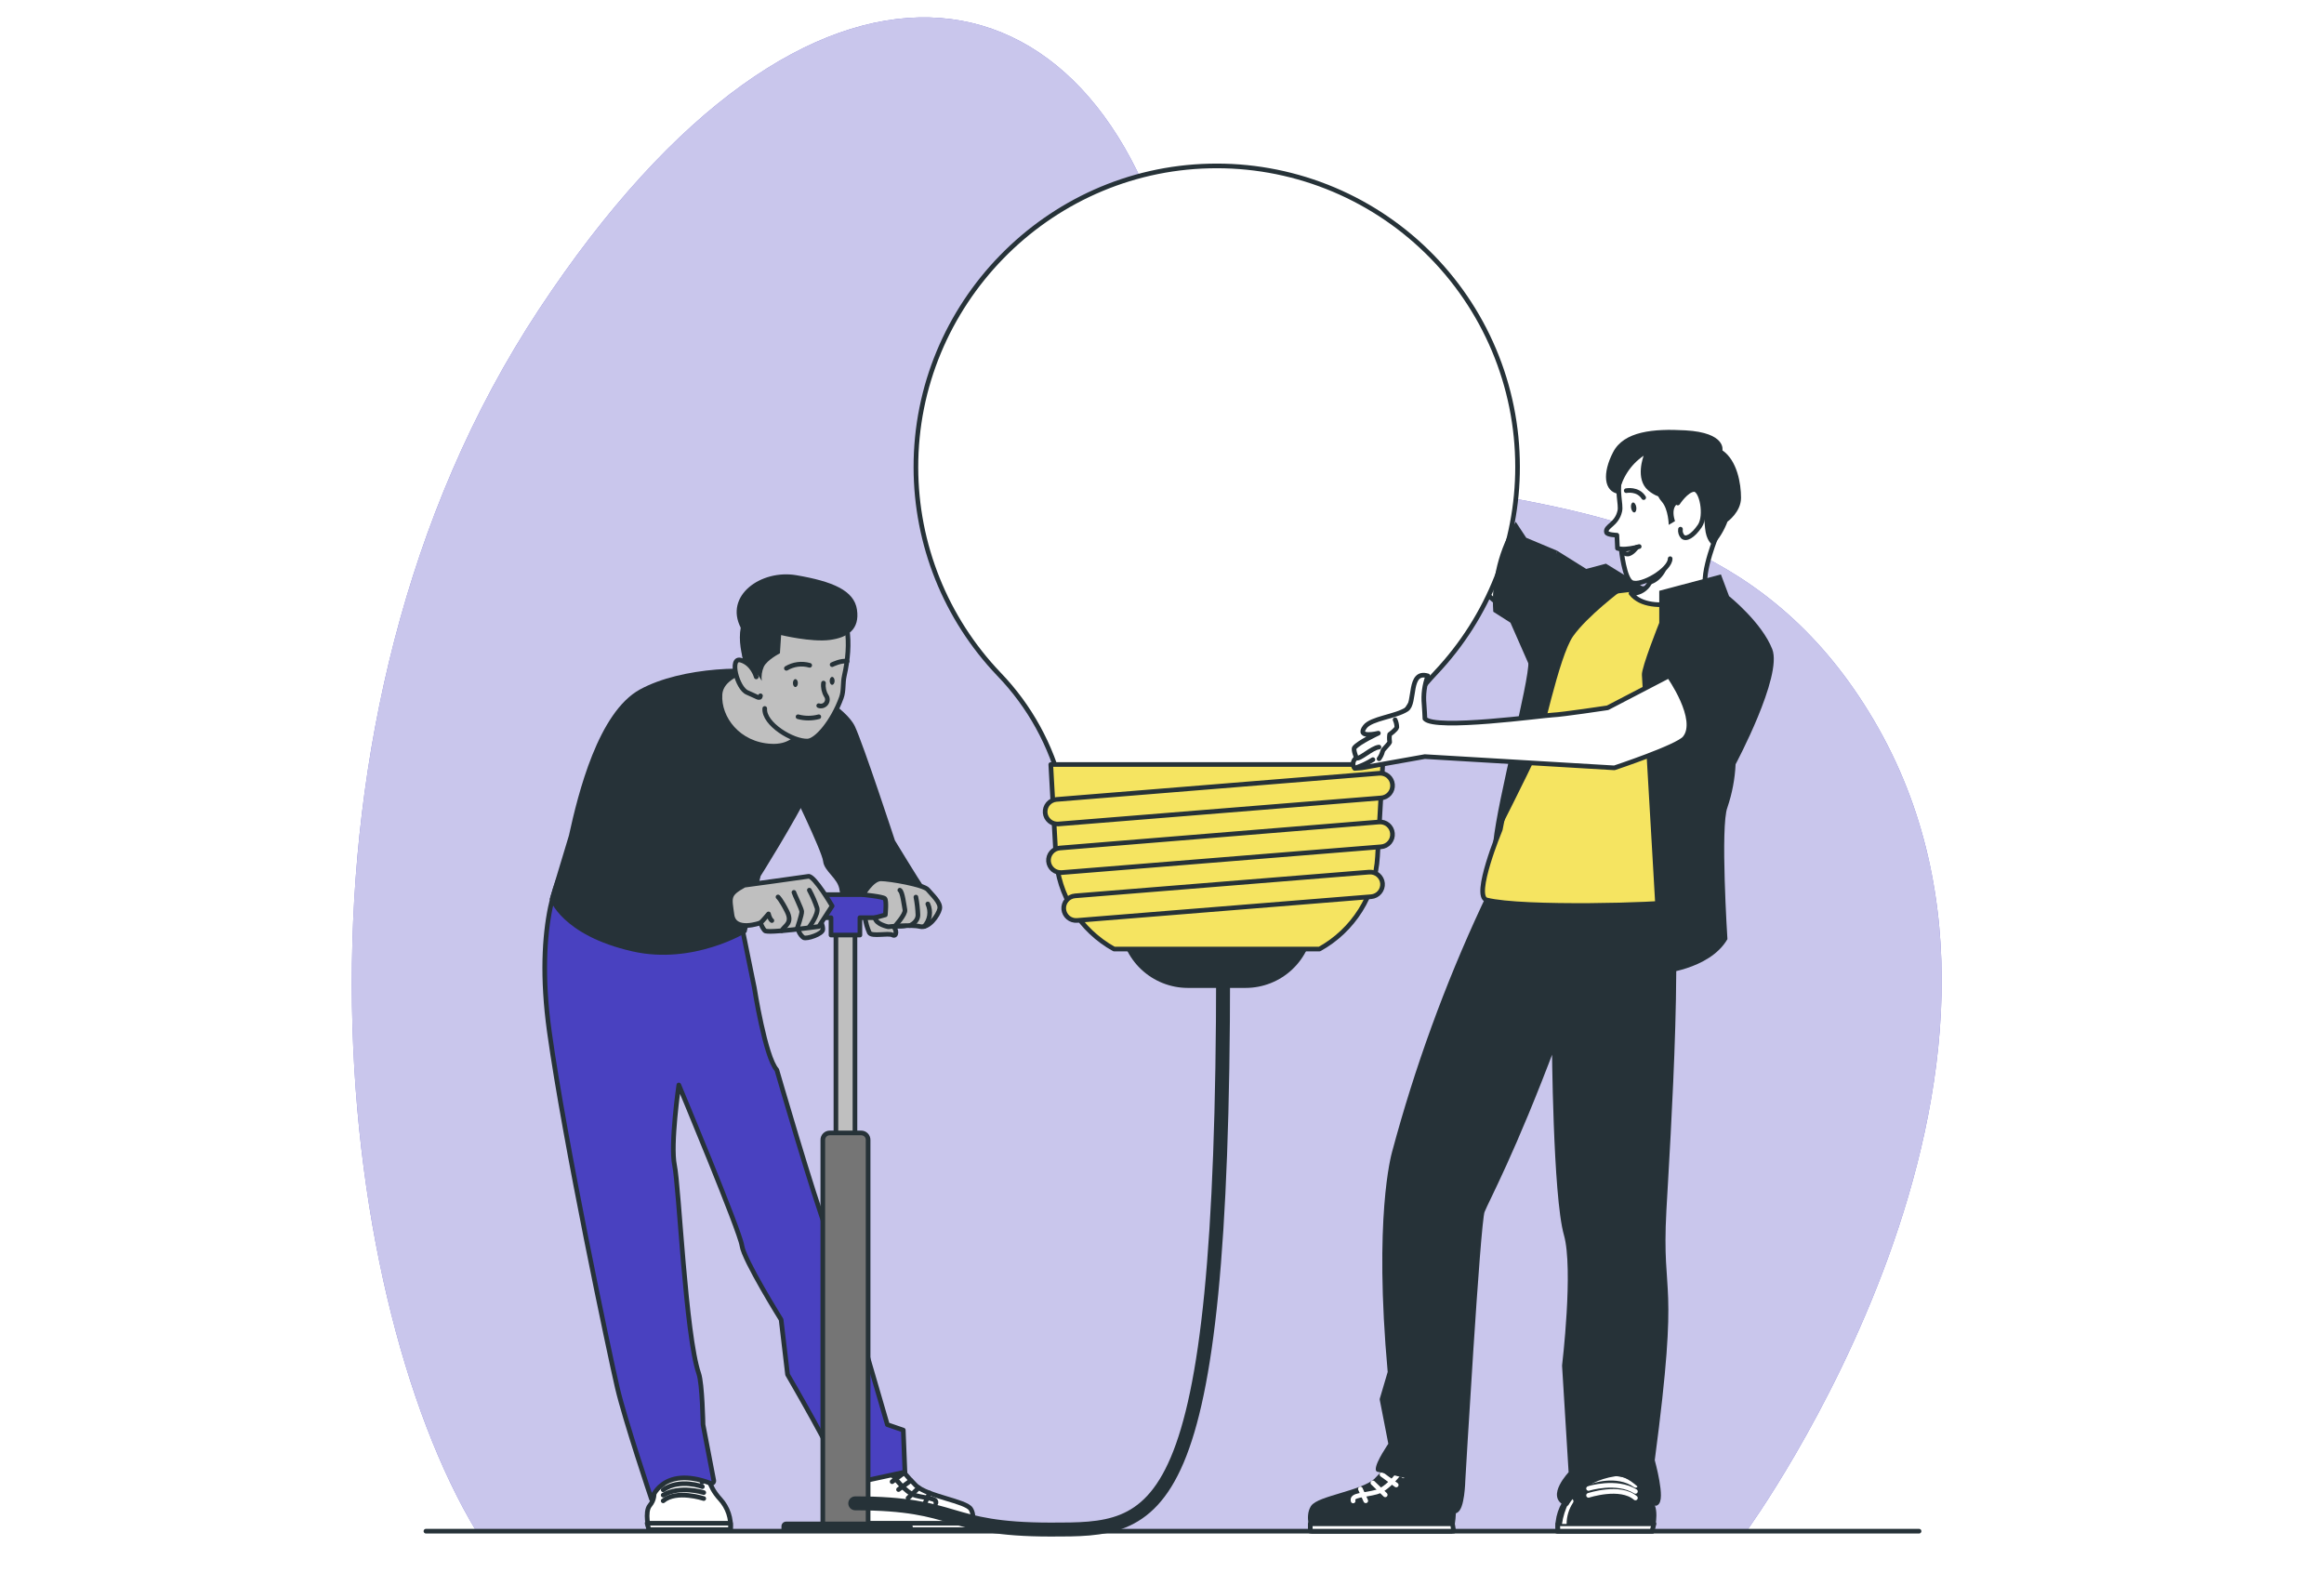 <svg width="500" height="341" viewBox="0 0 500 341" fill="none" xmlns="http://www.w3.org/2000/svg">
<rect x="0" y="0" width="500" height="341" fill="#808080" stroke="none"/>
<g clip-path="url(#clip0_16_4508)">
<rect width="500" height="341" fill="white"/>
<path d="M375.753 329.42C375.753 329.42 447.809 230.773 403.157 154.953C358.505 79.133 269.837 131.168 252.951 60.409C236.065 -10.35 174.43 -21.956 115.979 66.535C57.528 155.026 71.512 278.07 102.463 329.42H375.753Z" fill="#4941C0"/>
<path opacity="0.7" d="M375.753 329.42C375.753 329.42 447.809 230.773 403.157 154.953C358.505 79.133 269.837 131.168 252.951 60.409C236.065 -10.35 174.43 -21.956 115.979 66.535C57.528 155.026 71.512 278.07 102.463 329.42H375.753Z" fill="white"/>
<path d="M91.638 329.42H412.877" stroke="#263238" stroke-linecap="round" stroke-linejoin="round"/>
<path d="M335.098 122.036L321.622 111.8C321.622 111.8 305.308 80.93 304.381 79.802L299.497 86.113C299.497 86.113 308.702 112.993 310.064 116.741C311.426 120.489 317.028 124.72 319.736 127.598C322.444 130.475 333.188 138.035 333.188 138.035L335.098 122.036Z" fill="white" stroke="#263238" stroke-linecap="round" stroke-linejoin="round"/>
<path d="M267.991 212.542H255.57C251.83 212.542 248.232 211.11 245.513 208.542C242.794 205.973 241.162 202.461 240.949 198.727L240.272 186.798H283.281L282.604 198.727C282.394 202.46 280.762 205.972 278.045 208.541C275.328 211.11 271.73 212.541 267.991 212.542Z" fill="#263238"/>
<path d="M326.498 100.419C326.5 91.788 324.775 83.244 321.425 75.29C318.075 67.336 313.167 60.132 306.992 54.103C300.816 48.074 293.497 43.341 285.464 40.183C277.432 37.025 268.849 35.505 260.221 35.714C225.224 36.52 196.974 65.535 197.055 100.572C197.074 117.119 203.455 133.025 214.875 144.999C221.519 151.874 226.209 160.396 228.464 169.687L228.892 171.508H294.669L294.919 170.436C297.264 160.754 302.115 151.859 308.984 144.644C320.251 132.677 326.517 116.856 326.498 100.419V100.419Z" fill="white"/>
<path d="M326.498 100.419C326.5 91.788 324.775 83.244 321.425 75.29C318.075 67.336 313.167 60.132 306.992 54.103C300.816 48.074 293.497 43.341 285.464 40.183C277.432 37.025 268.849 35.505 260.221 35.714C225.224 36.52 196.974 65.535 197.055 100.572C197.074 117.119 203.455 133.025 214.875 144.999C221.519 151.874 226.209 160.396 228.464 169.687L228.892 171.508H294.669L294.919 170.436C297.264 160.754 302.115 151.859 308.984 144.644C320.251 132.677 326.517 116.856 326.498 100.419V100.419Z" stroke="#263238" stroke-miterlimit="10"/>
<path d="M239.692 204.184H283.869C287.465 202.194 290.499 199.325 292.685 195.845C294.871 192.365 296.139 188.387 296.37 184.283L297.49 164.48H226.071L227.183 184.283C227.417 188.387 228.687 192.365 230.874 195.845C233.062 199.325 236.095 202.194 239.692 204.184V204.184Z" fill="#F5E461" stroke="#263238" stroke-linecap="round" stroke-linejoin="round"/>
<path d="M297.16 171.669L227.723 177.271C227.023 177.329 226.329 177.107 225.792 176.654C225.256 176.201 224.921 175.553 224.861 174.853C224.806 174.154 225.028 173.461 225.481 172.925C225.934 172.389 226.581 172.053 227.279 171.992L296.732 166.366C297.432 166.308 298.127 166.53 298.663 166.983C299.2 167.437 299.534 168.084 299.594 168.784V168.784C299.625 169.134 299.586 169.486 299.48 169.82C299.375 170.155 299.204 170.465 298.977 170.733C298.751 171.002 298.474 171.222 298.162 171.383C297.85 171.544 297.509 171.641 297.16 171.669V171.669Z" fill="#F5E461" stroke="#263238" stroke-linecap="round" stroke-linejoin="round"/>
<path d="M297.144 182.18L228.448 187.725C227.749 187.779 227.057 187.555 226.522 187.103C225.986 186.65 225.651 186.005 225.587 185.307V185.307C225.531 184.608 225.754 183.915 226.207 183.379C226.66 182.843 227.306 182.507 228.005 182.446L296.717 176.844C297.416 176.788 298.109 177.011 298.645 177.464C299.181 177.917 299.516 178.563 299.578 179.262V179.262C299.614 179.614 299.58 179.97 299.477 180.309C299.373 180.648 299.203 180.963 298.976 181.235C298.75 181.507 298.471 181.73 298.156 181.893C297.841 182.055 297.497 182.153 297.144 182.18V182.18Z" fill="#F5E461" stroke="#263238" stroke-linecap="round" stroke-linejoin="round"/>
<path d="M295.024 192.916L231.721 198.026C231.022 198.08 230.33 197.856 229.794 197.404C229.259 196.951 228.923 196.306 228.859 195.608V195.608C228.801 194.907 229.023 194.212 229.476 193.674C229.929 193.136 230.577 192.8 231.277 192.738L294.581 187.628C295.28 187.575 295.972 187.798 296.507 188.251C297.043 188.703 297.378 189.348 297.442 190.046C297.498 190.747 297.275 191.441 296.823 191.978C296.37 192.515 295.724 192.852 295.024 192.916V192.916Z" fill="#F5E461" stroke="#263238" stroke-linecap="round" stroke-linejoin="round"/>
<path d="M312.103 316.282C312.103 316.282 313.57 325.245 312.103 329.428H282.458C282.458 329.428 281.209 326.293 282.458 324.31C283.708 322.327 293.106 321.207 296.031 318.531C298.271 316.307 300.297 313.878 302.084 311.277L312.103 316.282Z" fill="#263238" stroke="#263238" stroke-miterlimit="10"/>
<path d="M281.902 327.84H312.498L312.756 329.42H281.902V327.84Z" fill="white" stroke="#263238" stroke-linecap="round" stroke-linejoin="round"/>
<path d="M304.978 315.186C304.978 315.186 302.189 315.855 301.875 315.992C301.561 316.129 298.852 320.272 296.136 321.005C293.42 321.739 290.704 321.594 291.123 322.916" stroke="white" stroke-linecap="round" stroke-linejoin="round"/>
<path d="M298.804 315.186L301.98 317.523" stroke="white" stroke-linecap="round" stroke-linejoin="round"/>
<path d="M297.329 317.233L300.392 319.482" stroke="white" stroke-linecap="round" stroke-linejoin="round"/>
<path d="M295.37 319.031L298.03 321.602" stroke="white" stroke-linecap="round" stroke-linejoin="round"/>
<path d="M292.687 320.344L293.839 322.883" stroke="white" stroke-linecap="round" stroke-linejoin="round"/>
<path d="M355.41 329.42C355.41 329.42 356.554 325.059 355.216 323.439C352.798 320.538 355.506 318.104 353.096 317.096L352.089 318.265C351.895 317.08 352.46 313.469 347.994 312.994C342.594 312.429 342.489 316.355 342.199 317.652L342.288 315.839C339.983 315.839 341.176 318.136 337.686 321.9C336.771 322.913 336.076 324.104 335.644 325.397C335.211 326.691 335.05 328.061 335.171 329.42H355.41Z" fill="#263238" stroke="#263238" stroke-miterlimit="10"/>
<path d="M335.146 327.84H355.861L355.409 329.42H335.171L335.146 327.84Z" fill="white" stroke="#263238" stroke-linecap="round" stroke-linejoin="round"/>
<path d="M341.772 321.714C341.772 321.714 348.575 319.466 351.855 322.279" stroke="white" stroke-linecap="round" stroke-linejoin="round"/>
<path d="M341.772 320.231C341.772 320.231 347.753 318.337 351.855 320.868" stroke="white" stroke-linecap="round" stroke-linejoin="round"/>
<path d="M342.151 318.765C342.151 318.765 347.793 316.645 351.879 319.571" stroke="white" stroke-linecap="round" stroke-linejoin="round"/>
<path d="M337.685 321.924L338.363 322.585C338.454 322.675 338.511 322.795 338.524 322.923C338.537 323.05 338.506 323.179 338.435 323.286C337.535 324.644 337.053 326.235 337.049 327.864H336.057C336.279 326.275 336.764 324.733 337.492 323.302L336.984 322.786L337.685 321.924Z" fill="white"/>
<path d="M317.439 274.136C317.439 274.136 313.038 281.616 305.599 280.02" stroke="#263238" stroke-linecap="round" stroke-linejoin="round"/>
<path d="M322.089 188.999L319.204 195.1C311.278 212.117 304.849 229.793 299.989 247.925C299.812 248.594 296.04 261.95 299.062 295.213L297.337 301.049L299.223 310.721C299.223 310.721 296.386 314.815 296.491 316.161C296.491 316.161 303.487 317.467 305.824 318.716C307.638 319.691 313.078 325.084 313.078 325.084C314.626 324.761 314.755 318.507 314.755 318.507C314.755 318.507 317.979 262.989 318.922 260.587C319.865 258.186 325.531 247.885 334.389 224.277C334.389 224.277 334.59 257.251 336.96 265.593C339.064 273.016 336.573 293.803 336.573 293.803L337.992 316.919C337.992 316.919 333.011 322.093 337.049 323.488C337.049 323.488 339.749 318.289 347.446 317.112C351.355 316.508 356.232 323.455 356.232 323.455C357.94 322.907 355.506 314.178 355.506 314.178C360.955 273.032 356.933 280.48 358.021 260.362C358.722 247.466 362.381 192.223 358.085 187.741L322.089 188.999Z" fill="#263238"/>
<path d="M322.089 188.999L319.204 195.1C311.278 212.117 304.849 229.793 299.989 247.925C299.812 248.594 296.04 261.95 299.062 295.213L297.337 301.049L299.223 310.721C299.223 310.721 296.386 314.815 296.491 316.161C296.491 316.161 303.487 317.467 305.824 318.716C307.638 319.691 313.078 325.084 313.078 325.084C314.626 324.761 314.755 318.507 314.755 318.507C314.755 318.507 317.979 262.989 318.922 260.587C319.865 258.186 325.531 247.885 334.389 224.277C334.389 224.277 334.59 257.251 336.96 265.593C339.064 273.016 336.573 293.803 336.573 293.803L337.992 316.919C337.992 316.919 333.011 322.093 337.049 323.488C337.049 323.488 339.749 318.289 347.446 317.112C351.355 316.508 356.232 323.455 356.232 323.455C357.94 322.907 355.506 314.178 355.506 314.178C360.955 273.032 356.933 280.48 358.021 260.362C358.722 247.466 362.381 192.223 358.085 187.741L322.089 188.999Z" stroke="#263238" stroke-linecap="round" stroke-linejoin="round"/>
<path d="M321.179 201.161C322.17 201.298 323.161 201.387 324.161 201.435" stroke="#263238" stroke-linecap="round" stroke-linejoin="round"/>
<path d="M339.056 128.96C339.056 128.96 359.351 123.197 371.022 129.443C373.923 130.991 380.557 136.028 380.323 142.065C380.089 148.102 360.882 176.207 361.116 179.947C361.35 183.687 361.116 193.359 359.697 194.02C358.279 194.681 327.457 195.576 319.849 193.617C316.81 192.811 322.783 178.456 322.783 178.456C322.783 178.456 328.602 147.304 339.056 128.96Z" fill="#F5E461" stroke="#263238" stroke-linecap="round" stroke-linejoin="round"/>
<path d="M367.951 127.888C367.951 127.888 355.119 133.022 350.912 127.654C351.626 127.695 352.339 127.555 352.985 127.246C353.63 126.938 354.187 126.471 354.603 125.889C355.266 124.868 355.627 123.68 355.643 122.463C355.708 121.512 353.822 109.309 354.603 108.213C366.427 91.69 369.039 115.951 369.039 115.951C369.039 115.951 364.856 126.364 367.951 127.888Z" fill="white" stroke="#263238" stroke-linecap="round" stroke-linejoin="round"/>
<path d="M358.964 121.271C358.964 121.271 358.158 125.083 354.604 125.889C355.266 124.868 355.627 123.68 355.643 122.463C356.784 122.167 357.895 121.768 358.964 121.271V121.271Z" fill="#263238"/>
<path d="M370.248 123.583L356.981 127.106V133.997C356.981 133.997 353.128 143.629 353.249 145.192C353.37 146.756 356.981 209.543 356.981 209.543C356.981 209.543 367.757 208.737 371.65 202.048C371.65 202.048 370.087 177.706 371.65 173.701C372.667 170.705 373.258 167.583 373.407 164.424C373.407 164.424 383.555 145.458 381.298 139.671C379.041 133.884 371.997 128.25 371.997 128.25L370.248 123.583Z" fill="#263238"/>
<path d="M353.967 126.606C353.773 126.332 345.52 121.27 345.52 121.27L341.272 122.399L335.002 118.482C335.002 118.482 328.65 137.826 328.836 142.299C329.021 146.772 322.251 171.541 321.259 181.317C321.259 181.317 329.319 165.423 330.472 162.651C331.624 159.878 335.364 141.211 338.459 136.858C341.554 132.506 348.792 127.098 348.792 127.098L353.967 126.606Z" fill="#263238"/>
<path d="M369.498 114.307C370.108 112.69 370.35 110.958 370.208 109.237C369.337 97.01 366.452 94.165 361.688 94.963C343.9 97.929 349.171 106.956 348.494 109.954C347.817 112.952 345.27 113.178 345.633 114.54C345.77 115.08 347.865 115.137 347.865 115.137L347.994 117.958L348.8 118.151C348.8 118.151 349.445 124.599 351.081 125.316C353.153 126.259 359.343 122.52 359.327 120.198" fill="white"/>
<path d="M369.498 114.307C370.108 112.69 370.35 110.958 370.208 109.237C369.337 97.01 366.452 94.165 361.688 94.963C343.9 97.929 349.171 106.956 348.494 109.954C347.817 112.952 345.27 113.178 345.633 114.54C345.77 115.08 347.865 115.137 347.865 115.137L347.994 117.958L348.8 118.151C348.8 118.151 349.445 124.599 351.081 125.316C353.153 126.259 359.343 122.52 359.327 120.198" stroke="#263238" stroke-linecap="round" stroke-linejoin="round"/>
<path d="M349.88 105.562C349.88 105.562 352.379 105.054 353.628 107.053" stroke="#263238" stroke-linecap="round" stroke-linejoin="round"/>
<path d="M350.92 109.261C351.009 109.857 351.339 110.293 351.645 110.244C351.952 110.196 352.129 109.68 352.04 109.092C351.952 108.503 351.621 108.06 351.315 108.108C351.009 108.157 350.831 108.673 350.92 109.261Z" fill="#263238"/>
<path d="M348.792 118.151C350.105 118.154 351.411 117.964 352.669 117.587" stroke="#263238" stroke-linecap="round" stroke-linejoin="round"/>
<path d="M352.129 117.764C352.129 117.764 351.097 119.199 350.17 119.199C349.243 119.199 349.187 118.481 349.187 118.481" stroke="#263238" stroke-linecap="round" stroke-linejoin="round"/>
<path d="M370.57 96.889C370.57 96.889 371.457 93.093 362.607 92.585C355.7 92.19 349.389 92.794 347.059 97.268C344.73 101.741 344.972 105.763 348.3 106.279C348.59 104.618 349.211 103.033 350.126 101.618C351.041 100.203 352.232 98.987 353.628 98.042C353.628 98.042 351.694 103.039 354.603 105.505C355.242 106.055 355.97 106.491 356.755 106.795C356.969 107.222 357.24 107.618 357.561 107.971C358.964 109.583 359.02 112.92 359.02 112.92L360.374 112.114C360.374 112.114 358.408 106.908 364.122 108.133C367.056 108.761 366.54 112.308 366.967 114.516C367.395 116.725 368.579 117.329 368.579 117.329C369.907 115.833 370.951 114.107 371.658 112.235V112.235C371.658 112.235 374.576 110.156 374.576 107.101C374.576 104.046 373.754 99.081 370.57 96.889Z" fill="#263238"/>
<path d="M360.971 108.221C360.971 108.221 362.825 105.368 364.469 105.304C366.113 105.239 367.217 110.946 365.71 113.162C364.203 115.379 362.72 116.12 362.035 115.459C361.837 115.245 361.69 114.988 361.607 114.709C361.523 114.43 361.504 114.135 361.551 113.847" fill="white"/>
<path d="M360.971 108.221C360.971 108.221 362.825 105.368 364.469 105.304C366.113 105.239 367.217 110.946 365.71 113.162C364.203 115.379 362.72 116.12 362.035 115.459C361.837 115.245 361.69 114.988 361.607 114.709C361.523 114.43 361.504 114.135 361.551 113.847" stroke="#263238" stroke-linecap="round" stroke-linejoin="round"/>
<path d="M335.002 118.482L328.36 115.693L326.111 112.267C322.484 118.037 320.79 124.813 321.275 131.611L324.967 133.965L330.004 145.41L335.002 118.482Z" fill="#263238"/>
<path d="M359.069 145.41C359.069 145.41 365.742 154.824 362.462 158.806C360.922 160.684 347.325 165.197 347.325 165.197L306.542 162.779L292.969 165.197L291.453 165.318C291.317 165.148 291.218 164.952 291.162 164.741C291.107 164.53 291.096 164.31 291.131 164.095C291.166 163.88 291.246 163.675 291.365 163.493C291.485 163.31 291.641 163.155 291.824 163.037C291.824 163.037 291.091 161.264 291.397 160.869C292.324 159.684 296.547 157.742 296.547 157.742C296.547 157.742 291.671 158.959 293.678 156.339C295.048 154.558 300.255 154.187 302.657 152.616C304.631 151.318 302.907 144.12 307.194 145.41C306.464 147.361 306.188 149.454 306.388 151.528C306.453 152.052 306.566 154.631 306.566 154.631C308.742 157.121 332.076 153.897 334.083 153.825C336.09 153.752 345.866 152.277 345.866 152.277L359.069 145.41Z" fill="white" stroke="#263238" stroke-linecap="round" stroke-linejoin="round"/>
<path d="M300.15 154.848C300.389 155.353 300.515 155.903 300.521 156.46C300.416 156.992 298.981 158 298.981 158C298.898 158.51 298.898 159.03 298.981 159.539C299.143 159.91 297.442 161.232 297.442 161.707C297.295 162.263 297.043 162.786 296.7 163.247" stroke="#263238" stroke-linecap="round" stroke-linejoin="round"/>
<path d="M291.8 163.062C292.437 163.545 295.153 160.861 296.676 160.732" stroke="#263238" stroke-linecap="round" stroke-linejoin="round"/>
<path d="M295.378 163.432C294.262 164.133 293.07 164.703 291.824 165.133" stroke="#263238" stroke-linecap="round" stroke-linejoin="round"/>
<path d="M173.705 147.828C173.705 147.828 182.087 152.317 183.941 156.299C185.795 160.281 192.541 180.817 192.541 180.817C192.541 180.817 197.659 189.24 198.852 190.949C200.045 192.658 199.529 199.815 193.621 199.767C187.713 199.718 180.886 194.084 180.628 191.537C180.37 188.99 177.332 187.507 177.098 185.307C176.864 183.107 169.763 168.582 169.763 168.582L173.705 147.828Z" fill="#263238"/>
<path d="M183.159 317.684C183.159 317.684 181.894 325.454 183.159 329.081H208.855C208.855 329.081 209.943 326.357 208.855 324.648C207.766 322.94 199.626 321.956 197.095 319.635C195.153 317.705 193.396 315.598 191.848 313.34L183.159 317.684Z" fill="white" stroke="#263238" stroke-linecap="round" stroke-linejoin="round"/>
<path d="M209.338 327.711H182.829L182.595 329.081H209.338V327.711Z" fill="white" stroke="#263238" stroke-linecap="round" stroke-linejoin="round"/>
<path d="M189.341 316.741C189.341 316.741 191.759 317.322 192.025 317.418C192.291 317.515 194.653 321.126 197.006 321.755C199.36 322.383 201.705 322.271 201.343 323.415" stroke="#263238" stroke-linecap="round" stroke-linejoin="round"/>
<path d="M194.693 316.741L191.937 318.773" stroke="#263238" stroke-linecap="round" stroke-linejoin="round"/>
<path d="M195.967 318.523L193.315 320.465" stroke="#263238" stroke-linecap="round" stroke-linejoin="round"/>
<path d="M197.659 320.078L195.362 322.303" stroke="#263238" stroke-linecap="round" stroke-linejoin="round"/>
<path d="M199.988 321.207L198.989 323.415" stroke="#263238" stroke-linecap="round" stroke-linejoin="round"/>
<path d="M139.619 329.081C139.619 329.081 138.628 325.301 139.788 323.899C141.868 321.384 139.53 319.272 141.618 318.402L142.496 319.417C142.666 318.386 142.174 315.25 146.051 314.847C150.726 314.356 150.814 317.757 151.064 318.877L150.992 317.314C152.983 317.314 151.951 319.305 154.973 322.561C155.767 323.439 156.37 324.471 156.746 325.593C157.122 326.715 157.262 327.903 157.158 329.081H139.619Z" fill="white" stroke="#263238" stroke-linecap="round" stroke-linejoin="round"/>
<path d="M122.669 185.283C120.517 186.516 114.939 198.404 118.196 221.98C121.452 245.555 131.18 291.538 132.816 298.55C134.453 305.562 140.167 322.528 140.167 322.528C140.167 322.528 142.351 315.178 152.854 319.111C152.943 319.143 153.04 319.15 153.133 319.132C153.227 319.114 153.314 319.072 153.386 319.01C153.458 318.948 153.512 318.868 153.543 318.778C153.574 318.688 153.581 318.592 153.563 318.498L151.258 306.497C151.258 306.497 151.097 297.72 150.339 295.519C147.494 287.234 146.075 255.219 145.132 250.746C144.189 246.273 146.043 233.425 146.043 233.425C146.043 233.425 159.189 264.859 159.616 267.97C160.043 271.081 168.055 283.913 168.055 283.913L169.441 295.721C169.441 295.721 180.105 314.001 181.982 319.458L194.693 316.709L194.338 307.674L190.913 306.497L184.932 285.952C183.041 278.832 180.718 271.834 177.977 264.996C175.148 257.847 167.128 230.177 167.128 230.177C164.637 227.469 162.292 212.493 162.292 212.493L158.439 193.609L122.669 185.283Z" fill="#4941C0"/>
<path d="M122.669 185.283C120.517 186.516 114.939 198.404 118.196 221.98C121.452 245.555 131.18 291.538 132.816 298.55C134.453 305.562 140.167 322.528 140.167 322.528C140.167 322.528 142.351 315.178 152.854 319.111C152.943 319.143 153.04 319.15 153.133 319.132C153.227 319.114 153.314 319.072 153.386 319.01C153.458 318.948 153.512 318.868 153.543 318.778C153.574 318.688 153.581 318.592 153.563 318.498L151.258 306.497C151.258 306.497 151.097 297.72 150.339 295.519C147.494 287.234 146.075 255.219 145.132 250.746C144.189 246.273 146.043 233.425 146.043 233.425C146.043 233.425 159.189 264.859 159.616 267.97C160.043 271.081 168.055 283.913 168.055 283.913L169.441 295.721C169.441 295.721 180.105 314.001 181.982 319.458L194.693 316.709L194.338 307.674L190.913 306.497L184.932 285.952C183.041 278.832 180.718 271.834 177.977 264.996C175.148 257.847 167.128 230.177 167.128 230.177C164.637 227.469 162.292 212.493 162.292 212.493L158.439 193.609L122.669 185.283Z" stroke="#263238" stroke-linecap="round" stroke-linejoin="round"/>
<path d="M174.93 168.881C170.537 177.585 163.646 188.466 163.646 188.466L160.607 200.597C160.607 200.597 149.195 207.641 136.105 204.691C120.791 201.225 118.276 193.407 118.276 193.407L122.403 179.746C124.394 170.622 128.722 153.204 137.717 148.312C146.712 143.419 162.131 142.968 168.345 144.959C173.882 146.74 176.945 148.086 178.46 149.73C178.46 149.73 180.701 157.419 180.209 159.974C179.718 162.529 174.93 168.881 174.93 168.881Z" fill="#263238"/>
<path d="M157.174 327.711H139.224L139.619 329.081H157.158L157.174 327.711Z" fill="white" stroke="#263238" stroke-linecap="round" stroke-linejoin="round"/>
<path d="M151.411 322.399C151.411 322.399 145.527 320.457 142.682 322.891" stroke="#263238" stroke-linecap="round" stroke-linejoin="round"/>
<path d="M151.411 321.118C151.411 321.118 146.236 319.506 142.682 321.666" stroke="#263238" stroke-linecap="round" stroke-linejoin="round"/>
<path d="M151.113 319.844C151.113 319.844 146.277 318.007 142.682 320.521" stroke="#263238" stroke-linecap="round" stroke-linejoin="round"/>
<path d="M164.331 143.443C164.331 143.443 155.223 144.354 154.901 149.416C154.578 154.477 158.834 160.208 165.959 160.53C173.084 160.853 173.955 153.865 174.205 150.052C174.454 146.24 169.288 143.145 164.331 143.443Z" fill="#BFBFBF" stroke="#263238" stroke-linecap="round" stroke-linejoin="round"/>
<path d="M161.421 146.522C159.952 142.404 159.722 137.946 160.76 133.699C162.026 128.387 168.353 121.085 177.944 127.726C182.893 131.152 183.191 138.575 181.652 145.378C181.289 146.99 181.563 148.602 181.023 150.077C179.129 155.316 175.655 159.346 173.769 159.434C170.602 159.587 164.275 155.759 164.533 152.422" fill="#BFBFBF"/>
<path d="M161.421 146.522C159.952 142.404 159.722 137.946 160.76 133.699C162.026 128.387 168.353 121.085 177.944 127.726C182.893 131.152 183.191 138.575 181.652 145.378C181.289 146.99 181.563 148.602 181.023 150.077C179.129 155.316 175.655 159.346 173.769 159.434C170.602 159.587 164.275 155.759 164.533 152.422" stroke="#263238" stroke-linecap="round" stroke-linejoin="round"/>
<path d="M174.204 143.137C173.369 142.897 172.493 142.83 171.631 142.941C170.769 143.052 169.939 143.338 169.191 143.782" stroke="#263238" stroke-linecap="round" stroke-linejoin="round"/>
<path d="M179.032 142.992C179.032 142.992 180.967 142.025 182.256 142.275" stroke="#263238" stroke-linecap="round" stroke-linejoin="round"/>
<path d="M171.126 147.812C171.42 147.812 171.658 147.429 171.658 146.957C171.658 146.486 171.42 146.103 171.126 146.103C170.832 146.103 170.594 146.486 170.594 146.957C170.594 147.429 170.832 147.812 171.126 147.812Z" fill="#263238"/>
<path d="M179.032 147.336C179.326 147.336 179.564 146.954 179.564 146.482C179.564 146.01 179.326 145.628 179.032 145.628C178.739 145.628 178.5 146.01 178.5 146.482C178.5 146.954 178.739 147.336 179.032 147.336Z" fill="#263238"/>
<path d="M168.055 136.633L167.797 140.55C167.797 140.55 165.024 141.976 164.331 143.443C163.913 144.398 163.76 145.448 163.888 146.482C163.888 146.482 162.203 143.54 161.3 143.782C160.97 143.862 160.97 145.096 160.97 145.096C160.97 145.096 157.198 136.633 160.607 132.159C164.017 127.686 168.055 136.633 168.055 136.633Z" fill="#263238"/>
<path d="M162.703 145.628C162.703 145.628 161.945 142.79 159.39 142.033C156.835 141.275 158.584 148.086 160.761 148.989C162.937 149.891 163.485 150.504 163.614 149.698" fill="#BFBFBF"/>
<path d="M162.703 145.628C162.703 145.628 161.945 142.79 159.39 142.033C156.835 141.275 158.584 148.086 160.761 148.989C162.937 149.891 163.485 150.504 163.614 149.698" stroke="#263238" stroke-linecap="round" stroke-linejoin="round"/>
<path d="M177.171 146.958C177.055 147.909 177.262 148.871 177.759 149.69C177.929 149.933 178.018 150.224 178.012 150.52C178.006 150.817 177.907 151.104 177.728 151.341C177.549 151.577 177.299 151.751 177.015 151.837C176.731 151.922 176.427 151.916 176.147 151.818" stroke="#263238" stroke-linecap="round" stroke-linejoin="round"/>
<path d="M176.163 154.203C174.7 154.594 173.161 154.594 171.698 154.203" stroke="#263238" stroke-linecap="round" stroke-linejoin="round"/>
<path d="M168.055 136.633C168.055 136.633 174.567 138.204 178.533 137.68C182.498 137.157 184.981 135.335 184.376 131.168C183.772 127.001 179.065 125.075 171.335 123.753C163.735 122.455 155.771 128.145 159.39 135.093C163.009 142.041 168.055 136.633 168.055 136.633Z" fill="#263238"/>
<path d="M176.687 198.525C176.906 198.958 177.022 199.435 177.026 199.92C177.106 200.919 173.52 202.112 172.883 201.717C172.246 201.322 170.739 199.299 172.488 198.13C174.237 196.962 176.687 198.525 176.687 198.525Z" fill="#BFBFBF" stroke="#263238" stroke-linecap="round" stroke-linejoin="round"/>
<path d="M186.117 197.437C186.274 198.549 186.583 199.634 187.036 200.661C187.592 201.58 191.066 200.661 192.017 201.153C192.968 201.644 193.049 199.96 192.017 199.114C190.985 198.267 189.664 196.389 186.117 197.437Z" fill="#BFBFBF" stroke="#263238" stroke-linecap="round" stroke-linejoin="round"/>
<path d="M183.941 196.938H179.847V261.619H183.941V196.938Z" fill="#BFBFBF" stroke="#263238" stroke-linecap="round" stroke-linejoin="round"/>
<path d="M178.501 243.742H185.287C185.68 243.742 186.058 243.898 186.336 244.176C186.614 244.454 186.77 244.832 186.77 245.225V329.049H177.026V245.225C177.026 244.833 177.181 244.457 177.457 244.179C177.734 243.901 178.109 243.744 178.501 243.742V243.742Z" fill="#757575" stroke="#263238" stroke-linecap="round" stroke-linejoin="round"/>
<path d="M193.75 192.48H170.038C169.546 192.48 169.074 192.676 168.727 193.023C168.379 193.371 168.184 193.843 168.184 194.334V195.584C168.184 196.075 168.379 196.547 168.727 196.894C169.074 197.242 169.546 197.437 170.038 197.437H178.791V201.169H185.005V197.437H193.75C193.994 197.437 194.235 197.389 194.46 197.296C194.684 197.203 194.889 197.067 195.061 196.894C195.233 196.722 195.37 196.518 195.463 196.293C195.556 196.068 195.604 195.827 195.604 195.584V194.334C195.604 194.091 195.556 193.85 195.463 193.625C195.37 193.4 195.233 193.196 195.061 193.023C194.889 192.851 194.684 192.715 194.46 192.622C194.235 192.528 193.994 192.48 193.75 192.48Z" fill="#4941C0" stroke="#263238" stroke-linecap="round" stroke-linejoin="round"/>
<path d="M160.124 190.449C160.124 190.449 172.689 188.749 173.931 188.539C175.172 188.33 179.033 194.915 179.033 194.915L176.163 199.331C176.163 199.331 165.202 200.863 164.549 200.226C164.125 199.733 163.817 199.152 163.646 198.525C163.646 198.525 158.004 200.653 157.48 196.825C156.956 192.996 156.553 192.432 160.124 190.449Z" fill="#BFBFBF" stroke="#263238" stroke-linecap="round" stroke-linejoin="round"/>
<path d="M185.69 192.48C185.69 192.48 187.608 189.071 189.519 189.071C191.429 189.071 198.764 190.345 199.618 191.408C200.472 192.472 202.487 194.173 202.165 195.551C201.842 196.93 199.827 199.815 197.917 199.331C196.007 198.848 191.115 199.388 191.115 199.388C191.115 199.388 188.455 198.896 188.245 197.437L190.478 196.825C190.478 196.825 190.792 193.746 190.365 193.319C189.938 192.891 185.69 192.48 185.69 192.48Z" fill="#BFBFBF" stroke="#263238" stroke-linecap="round" stroke-linejoin="round"/>
<path d="M192.541 199.259C192.541 199.259 194.87 196.72 194.693 195.761C194.516 194.802 194.169 191.828 193.597 191.513" stroke="#263238" stroke-linecap="round" stroke-linejoin="round"/>
<path d="M195.765 199.13C195.765 199.13 197.49 198.42 197.49 196.825C197.444 195.542 197.299 194.264 197.055 193.004" stroke="#263238" stroke-linecap="round" stroke-linejoin="round"/>
<path d="M198.852 199.315C199.443 198.675 199.832 197.874 199.968 197.013C200.104 196.153 199.982 195.271 199.618 194.479" stroke="#263238" stroke-linecap="round" stroke-linejoin="round"/>
<path d="M174.124 199.412C174.124 199.412 176.123 196.728 175.801 195.382C175.358 194.045 174.797 192.75 174.124 191.513" stroke="#263238" stroke-linecap="round" stroke-linejoin="round"/>
<path d="M171.456 199.92C171.456 199.92 172.568 196.696 172.488 196.067C172.407 195.438 170.876 192.311 170.811 191.989" stroke="#263238" stroke-linecap="round" stroke-linejoin="round"/>
<path d="M168.184 200.218C168.901 199.049 170.602 198.606 169.296 196.035C167.99 193.464 167.386 192.972 167.386 192.972" stroke="#263238" stroke-linecap="round" stroke-linejoin="round"/>
<path d="M163.646 198.525C164.226 197.969 165.347 196.623 165.347 196.623C165.347 196.623 165.58 197.728 166.064 198.05" stroke="#263238" stroke-linecap="round" stroke-linejoin="round"/>
<path d="M169.127 327.365H195.08C195.428 327.365 195.762 327.503 196.009 327.749C196.255 327.996 196.394 328.33 196.394 328.678V329.412H168.127V328.372C168.126 328.24 168.151 328.109 168.201 327.987C168.251 327.865 168.324 327.754 168.417 327.66C168.51 327.566 168.621 327.492 168.742 327.441C168.864 327.391 168.995 327.364 169.127 327.365V327.365Z" fill="#263238"/>
<path d="M184.006 323.431C206.646 323.431 202.987 329.073 226.071 329.073C249.155 329.073 263.147 329.412 263.147 208.512" stroke="#263238" stroke-width="3" stroke-linecap="round" stroke-linejoin="round"/>
</g>
<defs>
<clipPath id="clip0_16_4508">
<rect width="500" height="341" fill="white"/>
</clipPath>
</defs>
</svg>
